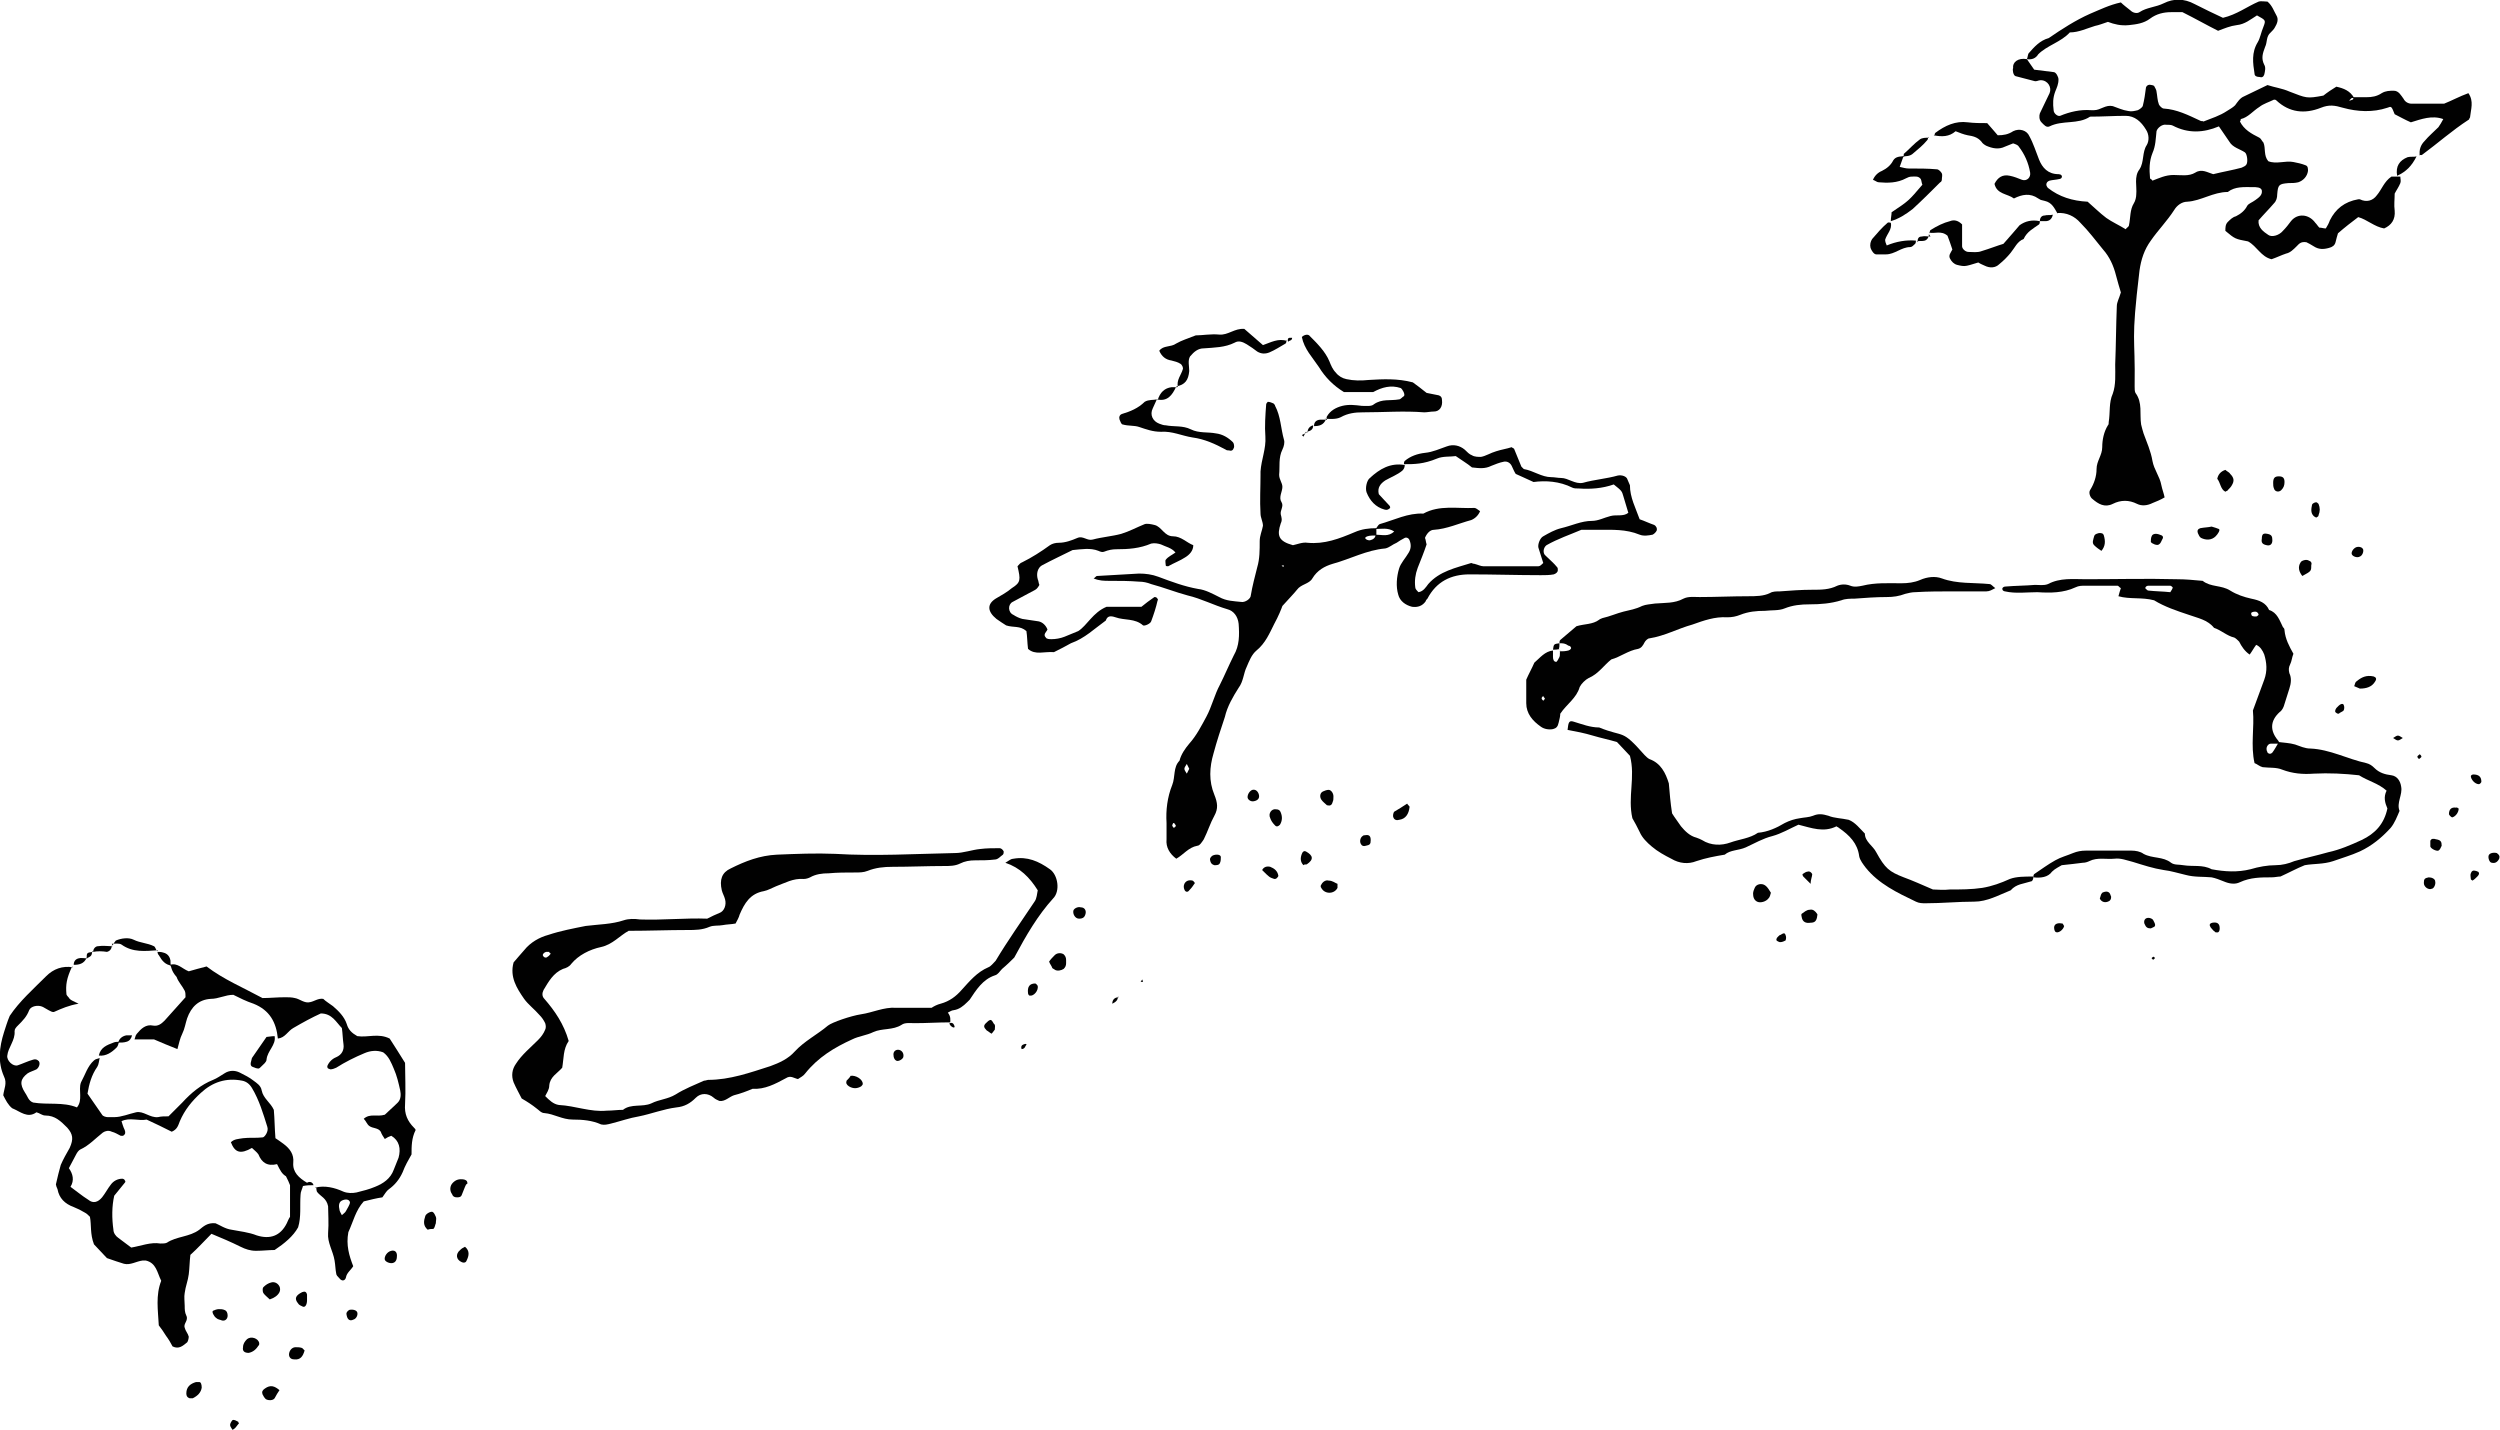 <?xml version="1.0" encoding="utf-8"?>
<!-- Generator: Adobe Illustrator 16.0.0, SVG Export Plug-In . SVG Version: 6.00 Build 0)  -->
<!DOCTYPE svg PUBLIC "-//W3C//DTD SVG 1.1//EN" "http://www.w3.org/Graphics/SVG/1.1/DTD/svg11.dtd">
<svg version="1.1" id="Layer_1" xmlns="http://www.w3.org/2000/svg" xmlns:xlink="http://www.w3.org/1999/xlink" x="0px" y="0px"
	 width="308.6px" height="176.5px" viewBox="0 0 308.6 176.5" style="enable-background:new 0 0 308.6 176.5;" xml:space="preserve"
	>
<style type="text/css">
<![CDATA[
	.st0{fill:#010101;}
]]>
</style>
<g>
	<path class="st0" d="M250.2,7.3c0.3,0.4,0.6,0.9,0.9,1.3c0.8,0.1,1.6,0.2,2.4,0.3c0.3,0,0.6,0.6,0.6,0.9c0,0.6-0.2,1-0.4,1.5
		c-0.3,0.8-0.3,1.5-0.2,2.3c0,0.4,0.5,0.8,0.8,0.7c1.2-0.5,2.5-0.8,3.8-0.7c0.1,0,0.3,0,0.4,0c0.8,0,1.4-0.7,2.3-0.5
		c0.6,0.2,1.2,0.5,1.9,0.6c0.4,0.1,0.8,0,1.2-0.1c0.2-0.1,0.5-0.3,0.6-0.5c0.2-0.8,0.3-1.5,0.4-2.3c0.1-0.3,0.4-0.4,0.7-0.3
		c0.1,0,0.3,0.1,0.3,0.1c0.1,0.2,0.3,0.5,0.3,0.7c0.1,0.5,0.1,1.1,0.3,1.6c0.1,0.2,0.4,0.5,0.6,0.5c1.6,0.1,3,0.8,4.5,1.5
		c0.1,0.1,0.3,0,0.4,0.1c1-0.4,2-0.7,2.9-1.3c0.3-0.2,0.7-0.4,1-0.7c0.3-0.4,0.6-0.9,1.1-1.1c1-0.5,1.9-0.9,2.9-1.4
		c0.9,0.3,1.8,0.4,2.7,0.8c2.1,0.8,2.1,0.9,4.2,0.5c0.5-0.4,1.1-0.8,1.6-1.1c0.9,0.2,1.7,0.5,2.2,1.4c-0.1,0-0.3,0-0.3,0
		c-0.2,0.2-0.6,0.5,0.1,0.2c0.1,0,0.1-0.2,0.1-0.3c0.5,0,1.1,0,1.6,0c0.7,0,1.3-0.1,1.9-0.5c0.5-0.3,1-0.3,1.5-0.3
		c0.6,0,0.9,0.6,1.2,1c0.2,0.4,0.6,0.6,1,0.6c1.3,0,2.7,0,4,0c1-0.4,1.9-0.9,3-1.3c0.7,1,0.3,2,0.2,3c-0.1,0.1-0.1,0.3-0.2,0.3
		c-2,1.3-3.8,2.9-5.7,4.3c-0.1,0.1-0.3,0-0.4,0l0.1,0.1c-0.1-0.7,0.1-1.3,0.6-1.8c0.5-0.6,1.1-1.1,1.7-1.7c0.2-0.3,0.4-0.6,0.6-1
		c-1.4-0.5-2.7,0-4,0.4c-0.7-0.3-1.4-0.7-2-1c-0.4-1-0.4-1-0.9-0.8c-1.8,0.6-3.7,0.5-5.5,0c-1-0.3-1.7-0.4-2.7,0
		c-2,0.8-3.9,0.6-5.5-0.9c-0.1-0.1-0.2-0.1-0.3-0.1c-0.6,0.3-1.3,0.5-1.8,0.9c-0.8,0.5-1.4,1.3-2.3,1.5c0,0,0,0.2-0.1,0.3
		c0.5,1,1.4,1.5,2.4,2c0.2,0.1,0.3,0.4,0.5,0.6c0.3,0.7,0,1.6,0.6,2.3c1,0.4,2.1-0.1,3.1,0.1c0.5,0.1,1,0.2,1.5,0.4
		c0.3,0.1,0.3,0.4,0.3,0.7c-0.1,0.7-0.6,1.2-1.2,1.4c-0.4,0.1-0.8,0.1-1.2,0.1c-1.2,0.1-1.3,0.2-1.4,1.4c0,0.4-0.1,0.8-0.4,1.1
		c-0.6,0.7-1.3,1.4-1.9,2.1c-0.1,0.9,0.6,1.4,1.2,1.8c0.4,0.3,1.3,0.1,1.8-0.5c0.4-0.4,0.7-0.8,1-1.2c0.8-1,2.2-0.9,3,0.2
		c0.2,0.2,0.3,0.4,0.5,0.6c0.3,0,0.5,0.1,0.8,0.1c0.2-0.3,0.4-0.7,0.5-1c0.7-1.4,1.8-2.3,3.5-2.6c-0.1,0,0.1,0,0.2,0
		c0.8,0.4,1.6,0.2,2.1-0.5c0.6-0.7,0.9-1.7,1.8-2.3c0.3,0,0.7,0,1.1,0l0,0c0,0.3,0.1,0.5,0,0.8c-0.2,0.5-0.5,0.9-0.7,1.3
		c0,0.7-0.1,1.4,0,2.1c0.1,1.1-0.4,1.8-1.3,2.2c-1.2-0.2-2.1-1.1-3.2-1.4c-0.8,0.6-1.7,1.3-2.5,2c-0.1,0.3-0.2,0.7-0.3,1.1
		c-0.1,0.4-0.4,0.6-0.8,0.7c-0.7,0.2-1.3,0.2-1.9-0.2c-0.3-0.2-0.7-0.4-0.9-0.5c-0.7-0.1-0.9,0.2-1.2,0.5c-0.4,0.4-0.8,0.8-1.3,0.9
		c-0.6,0.2-1.2,0.5-1.8,0.7c-1.3-0.3-1.8-1.6-2.9-2.2c-1.6-0.3-1.6-0.3-2.8-1.3c0-0.4,0-0.8,0.3-1.1c0.3-0.3,0.6-0.6,1-0.7
		c0.6-0.3,1.1-0.7,1.4-1.3c0.2-0.3,0.6-0.4,1-0.7c0.4-0.3,0.9-0.6,0.8-1.2c-0.1-0.4-0.7-0.4-1.1-0.4c-1.1,0-2.2-0.1-3.1,0.6
		c-1.8,0-3.3,1.1-5,1.2c-0.7,0-1.3,0.5-1.6,1c-0.9,1.4-2,2.5-2.9,3.8c-0.8,1.1-1.2,2.3-1.4,3.7c-1.1,9.2-0.5,7.7-0.6,14.3
		c0,0.3,0,0.6,0.1,0.8c0.9,1.2,0.5,2.6,0.7,3.9c0.1,0.4,0.2,0.8,0.3,1.1c0.4,1.1,0.9,2.2,1.1,3.4c0.2,1.1,0.9,1.9,1.1,3
		c0.1,0.5,0.3,1,0.4,1.5c-0.5,0.3-1,0.5-1.5,0.7c-0.6,0.3-1.3,0.4-1.9,0.1c-1-0.5-2-0.5-3,0s-1.8,0-2.5-0.6
		c-0.3-0.2-0.5-0.8-0.3-1.1c0.5-0.8,0.8-1.7,0.8-2.6c0-1,0.7-1.7,0.7-2.7c0-0.9,0.2-1.9,0.7-2.7c0.1-0.1,0.1-0.2,0.1-0.4
		c0.2-1.2,0-2.4,0.5-3.5c0.4-1.1,0.3-2.4,0.3-3.6c0.1-2.4,0.1-4.8,0.2-7.2c0-0.5,0.3-1,0.5-1.7c-0.2-0.6-0.4-1.4-0.6-2.1
		c-0.3-1.2-0.8-2.3-1.6-3.2c-0.9-1.1-1.8-2.3-2.8-3.3c-0.7-0.8-1.7-1.3-2.9-1.2l0.1,0.1c-0.4-0.7-0.7-1.4-1.6-1.6
		c-0.1,0-0.3-0.1-0.4-0.1c-0.1,0-0.2-0.1-0.4-0.2c-1-0.7-2-0.5-3,0c-0.8-0.6-2.1-0.5-2.4-1.8c0.4-0.8,1-1.2,1.9-1
		c0.5,0.1,1,0.3,1.5,0.5c0.6,0.2,1.1-0.3,1-0.9c-0.2-1.2-0.7-2.3-1.4-3.2c-0.1-0.2-0.4-0.3-0.7-0.4c-0.3,0.1-0.7,0.3-1,0.4
		c-0.8,0.4-1.6,0.2-2.3-0.1c-0.2-0.1-0.5-0.3-0.6-0.5c-0.5-0.6-1.1-0.7-1.7-0.8c-0.5-0.1-1-0.3-1.5-0.5c-0.8,0.7-1.7,0.7-2.7,0.5
		l0.1,0.1c0-0.1,0-0.3,0.1-0.4c1.2-0.9,2.5-1.5,4-1.3c0.8,0.1,1.6,0.1,2.4,0.1c0.5,0.6,0.9,1,1.3,1.5c0.7,0,1.3-0.1,1.9-0.5
		c0.8-0.4,1.7-0.1,2,0.6c0.5,0.9,0.8,1.9,1.2,2.9s1.1,1.8,2.4,1.8c0.3,0,0.5,0.2,0.4,0.4c0,0.1-0.2,0.2-0.3,0.2
		c-0.4,0.1-0.8,0.1-1.2,0.2c-0.3,0.1-0.4,0.3-0.4,0.5c0,0.1,0.1,0.3,0.2,0.4c1.4,1.1,3,1.6,4.9,1.7c0.7,0.6,1.5,1.4,2.3,2
		c0.7,0.5,1.6,0.9,2.4,1.4c0.1-0.2,0.4-0.3,0.4-0.5c0.2-0.9,0.1-1.9,0.6-2.7c0.2-0.3,0.3-0.8,0.3-1.1c0.1-1-0.3-2.2,0.4-3.1
		c0.6-0.9,0.3-2.1,0.9-3c0.3-0.5,0.3-1.3-0.1-1.9c-0.6-1-1.4-1.7-2.5-1.7c-1.5,0-2.9,0.1-4.4,0.1c-1.5,1-3.4,0.4-5,1.2
		c-0.4,0.2-0.7-0.2-1-0.5c-0.3-0.3-0.3-0.8-0.2-1.1c0.4-0.8,0.8-1.7,1.2-2.5c0.3-0.7-0.2-1.6-1.1-1.6c-0.3,0-0.5,0.2-0.8,0.1
		c-0.8-0.2-1.5-0.4-2.3-0.6c-0.3-0.1-0.4-0.8-0.3-1C248.4,7.7,249.1,7.1,250.2,7.3L250.2,7.3z M265.7,22.3c0.8-0.3,1.6-0.7,2.6-0.7
		c0.9,0,1.9,0.2,2.7-0.3c0.8-0.5,1.5,0,2.2,0.2c1.2-0.3,2.4-0.5,3.5-0.8c0.2-0.1,0.5-0.2,0.6-0.4c0.2-0.3,0.1-1.3-0.2-1.5
		c-0.6-0.4-1.5-0.6-1.9-1.3c-0.4-0.6-0.9-1.3-1.3-1.9c-1.9,0.8-3.8,0.9-5.7-0.1c-0.2-0.1-0.5-0.1-0.8-0.1c-0.5-0.1-1.1,0.4-1.2,0.8
		c-0.1,0.9-0.1,1.8-0.5,2.7c-0.4,1-0.4,2-0.3,3.1C265.4,22.1,265.6,22.1,265.7,22.3z"/>
	<path class="st0" d="M251,108.3c0-0.1,0-0.3,0.1-0.4c0.9-0.6,1.7-1.2,2.6-1.7c0.7-0.4,1.5-0.6,2.2-0.9c0.5-0.2,1-0.3,1.6-0.3
		c1.9,0,3.7,0,5.6,0c0.5,0,1.1,0.1,1.5,0.4c1.1,0.6,2.4,0.3,3.4,1.1c0.4,0.3,1,0.2,1.5,0.3c1.2,0.2,2.4-0.1,3.5,0.5
		c1.6,0.3,3.2,0.4,4.8,0c1-0.3,2.1-0.5,3.1-0.5c0.8,0,1.6-0.2,2.3-0.5c1.4-0.4,2.8-0.7,4.2-1.1c1.4-0.3,2.8-0.9,4.1-1.5
		c1.7-0.8,2.8-2,3.2-3.9c-0.3-0.7-0.5-1.4-0.1-2.2c-1-0.9-2.3-1.2-3.4-1.9c-1.8-0.2-3.7-0.3-5.6-0.2c-1.3,0.1-2.6,0-3.9-0.5
		c-0.7-0.3-1.6-0.2-2.4-0.3c-0.4-0.1-0.7-0.4-1-0.5c-0.5-2.2,0-4.4-0.2-6.5c0.5-1.3,0.9-2.5,1.4-3.8c0.4-1.1,0.3-2.1,0-3.1
		c-0.2-0.5-0.5-1-1-1.2c-0.3,0.4-0.5,0.8-0.8,1.2c-0.6-0.4-1-1-1.3-1.6c-0.2-0.2-0.4-0.4-0.6-0.5c-0.9-0.2-1.6-0.9-2.5-1.2
		c-0.8-1-2-1.2-3.1-1.6c-1.5-0.5-3-1-4.3-1.8c-1.5-0.4-3-0.1-4.4-0.5c0.1-0.4,0.2-0.7,0.3-1c-0.2-0.1-0.3-0.3-0.4-0.3
		c-1.3,0-2.7,0-4,0c-0.4,0-0.8,0-1.2,0.2c-1.5,0.7-3.1,0.7-4.7,0.6c-1.3,0-2.7,0.2-4-0.1c-0.1,0-0.3-0.1-0.3-0.2
		c-0.1-0.1,0-0.4,0.4-0.4c1.2-0.1,2.4-0.1,3.6-0.2c0.5,0,1.1,0.1,1.6-0.1c1.5-0.8,3.1-0.6,4.7-0.6c3.7,0,7.5-0.1,11.2,0
		c1.1,0,2.1,0.1,3.2,0.2c1,0.8,2.3,0.5,3.4,1.2c0.8,0.5,1.7,0.8,2.6,1c1,0.2,1.8,0.5,2.2,1.4c1,0.3,1.3,1.3,1.7,2.1
		c0.1,0.1,0.2,0.2,0.2,0.4c0.1,1.1,0.6,2,1.1,2.9c-0.2,0.5-0.2,0.9-0.4,1.3s-0.2,0.7-0.1,1.1c0.3,0.6,0.2,1.3,0,1.9
		s-0.4,1.3-0.6,1.9c-0.1,0.4-0.3,0.8-0.6,1c-1.2,1.1-1.2,2.3-0.2,3.5c0.1,0.1,0.1,0.2,0.2,0.4c-0.4,0-0.7,0-1.1,0
		c-0.3,0-0.6,0.4-0.5,0.8c0,0.1,0.1,0.2,0.1,0.3c0.2,0.2,0.4,0.2,0.6,0c0.3-0.4,0.5-0.8,0.8-1.3c0.7,0.1,1.3,0.1,2,0.3
		c0.6,0.2,1.2,0.5,1.9,0.5c2.4,0.1,4.6,1.3,6.9,1.8c0.4,0.1,0.7,0.3,1,0.6c0.6,0.6,1.3,0.8,2.1,0.9c0.7,0.1,1.1,0.7,1.2,1.4
		c0.2,1-0.6,2-0.2,3c-0.3,0.7-0.6,1.5-1.1,2.1c-1.1,1.2-2.3,2.2-3.8,2.9c-1.1,0.5-2.2,0.8-3.3,1.2c-1.2,0.4-2.4,0.3-3.5,0.5
		c-1,0.4-1.9,0.9-3,1.4c-0.3,0-0.7,0.1-1.1,0.1c-1.3,0-2.6,0-3.9,0.6c-0.6,0.3-1.3,0.2-2-0.1c-0.5-0.2-1-0.4-1.5-0.5
		c-1-0.1-2.1,0-3.2-0.3c-0.9-0.2-1.8-0.5-2.7-0.6c-1.3-0.2-2.5-0.6-3.8-1c-0.8-0.2-1.5-0.5-2.3-0.4c-1,0.1-2.1-0.2-3.1,0.3
		c-0.2,0.1-0.5,0.2-0.8,0.2c-0.8,0.1-1.6,0.2-2.6,0.3c-0.3,0.2-0.8,0.4-1.2,0.8C252.8,108.3,251.9,108.4,251,108.3L251,108.3z
		 M267.9,73.1c0.1-0.2,0.3-0.4,0.3-0.6c0,0-0.2-0.2-0.3-0.2c-0.9,0-1.8,0-2.7,0c-0.3,0-0.5,0.3-0.3,0.4c0.1,0.1,0.2,0.2,0.3,0.2
		C266.1,73,267,73,267.9,73.1z M278.4,75.5c-0.3,0-0.6,0.1-0.5,0.3c0,0.3,0.3,0.3,0.6,0.3c0.1,0,0.2-0.1,0.3-0.2
		C278.8,75.7,278.6,75.5,278.4,75.5z"/>
	<path class="st0" d="M192.5,79.4c0-0.1,0-0.3,0.1-0.4c0.7-0.6,1.4-1.2,2-1.7c1-0.3,2-0.2,2.8-0.8c0.1-0.1,0.2-0.1,0.4-0.2
		c0.9-0.2,1.8-0.6,2.6-0.8s1.5-0.3,2.3-0.7c0.5-0.2,1-0.2,1.6-0.3c1.2-0.1,2.4,0,3.5-0.6c0.6-0.3,1.3-0.2,2-0.2c2,0,4-0.1,6-0.1
		c0.9,0,1.9,0,2.7-0.4c0.3-0.2,0.8-0.2,1.2-0.2c1.3-0.1,2.7-0.2,4-0.2c1.1,0,2.1,0,3.1-0.5c0.5-0.2,1.1-0.2,1.6,0s1,0.1,1.5,0
		c1.6-0.4,3.2-0.3,4.8-0.3c0.8,0,1.6-0.1,2.3-0.4c0.9-0.4,1.9-0.5,2.7-0.2c1.9,0.7,3.9,0.5,5.9,0.7c0.2,0,0.4,0.3,0.7,0.5
		c-0.4,0.2-0.7,0.4-1.1,0.4c-1.3,0-2.7,0-4,0c-1.6,0-3.2,0-4.8,0.1c-0.4,0-0.8,0.1-1.2,0.2c-0.8,0.3-1.5,0.4-2.3,0.4
		c-1.3,0-2.7,0.1-4,0.2c-0.5,0-1.1,0-1.6,0.2c-1.3,0.4-2.6,0.5-3.9,0.5c-1.1,0-2.1,0.1-3.1,0.5c-0.7,0.3-1.6,0.2-2.4,0.3
		c-1.1,0-2.1,0.1-3.1,0.5c-0.5,0.2-1,0.3-1.6,0.3c-1.5-0.1-2.9,0.4-4.3,0.9c-1.8,0.5-3.4,1.4-5.3,1.7c-0.2,0-0.5,0.3-0.6,0.5
		c-0.2,0.4-0.4,0.7-0.8,0.8c-1.2,0.2-2.2,1-3.3,1.3c-0.9,0.7-1.6,1.8-2.8,2.3c-0.4,0.2-0.9,0.7-1.1,1.1c-0.4,1.4-1.6,2.1-2.4,3.3
		c0,0.3-0.1,0.7-0.2,1.1c-0.1,0.5-0.3,0.7-0.7,0.8c-0.5,0.1-1.1,0-1.5-0.3c-1-0.7-1.8-1.6-1.8-2.9c0-0.9,0-1.9,0-2.9
		c0.3-0.7,0.7-1.4,1-2.1c0.7-0.6,1.3-1.4,2.3-1.5l0,0c0,0.3,0,0.5,0,0.8c0,0.3,0.1,0.6,0.4,0.6c0.1,0,0.3-0.4,0.4-0.6
		c0.1-0.2,0-0.5,0.1-0.8l-0.1,0.1c0.4,0,0.7,0,1.1-0.1c0.3-0.1,0.4-0.3,0.3-0.4c0-0.1-0.2-0.2-0.3-0.2
		C193.2,79.4,192.9,79.4,192.5,79.4L192.5,79.4z M190.7,86.2c-0.1-0.1-0.2-0.2-0.2-0.3c-0.1,0.1-0.2,0.2-0.2,0.3
		c0,0.1,0.1,0.2,0.2,0.3C190.6,86.4,190.7,86.3,190.7,86.2z"/>
	<path class="st0" d="M251,108.2c0,0.3-0.1,0.6-0.3,0.6c-0.9,0.3-1.8,0.3-2.5,1.1c-1.5,0.6-2.9,1.4-4.5,1.4c-2,0-4,0.2-6,0.2
		c-0.4,0-0.8,0-1.2-0.2c-2.3-1.1-4.6-2.2-6.2-4.2c-0.3-0.4-0.7-0.9-0.8-1.4c-0.2-1.6-1.2-2.6-2.5-3.5c-0.1-0.1-0.2-0.1-0.3-0.2
		c-1.6,0.8-3.1,0.2-4.7-0.2c-1.1,0.5-2.1,1.1-3.2,1.4c-1.2,0.3-2.2,0.9-3.3,1.4c-0.9,0.4-1.9,0.3-2.6,0.9c-1.2,0.2-2.3,0.4-3.5,0.8
		c-1,0.4-2.1,0.3-3.1-0.3c-0.8-0.4-1.7-0.9-2.4-1.5c-0.6-0.5-1.2-1.1-1.5-1.8c-0.3-0.6-0.6-1.2-0.9-1.7c-0.6-2.6,0.4-5.1-0.3-7.7
		c-0.5-0.5-1-1.1-1.6-1.7c-1-0.3-2-0.5-3-0.8s-2-0.5-3.1-0.7c0.1-1,0.2-1.2,0.8-1c1,0.3,2,0.7,3.1,0.7c3.2,1.3,2.7,0.1,5.6,3.4
		c0.2,0.2,0.4,0.4,0.6,0.5c1.4,0.5,2,1.7,2.4,3c0.1,1.2,0.2,2.4,0.4,3.7c0.3,0.5,0.7,1,1.1,1.6c0.5,0.6,1.1,1.2,1.9,1.4
		c0.3,0.1,0.5,0.2,0.7,0.3c1.1,0.7,2.4,0.7,3.5,0.3s2.4-0.5,3.4-1.2c1.2-0.1,2.3-0.6,3.3-1.2c0.6-0.3,1.2-0.5,1.9-0.6
		c0.5-0.1,1.1-0.1,1.6-0.3c0.7-0.3,1.2-0.2,1.9,0c0.7,0.3,1.6,0.3,2.5,0.5c0.8,0.3,1.4,1.1,2,1.7c0,1,1,1.5,1.4,2.3
		c1.1,2,1.6,2.4,3.4,3.1c1.1,0.4,2.2,0.9,3.6,1.5c0.5,0,1.3,0.1,2.1,0c1.3,0,2.7,0,4-0.2c1.2-0.2,2.3-0.6,3.4-1.1
		C248.9,108.2,249.9,108.2,251,108.2L251,108.2z"/>
	<path class="st0" d="M250.2,7.3c0.1-0.2,0.1-0.5,0.2-0.7c0.7-0.8,1.4-1.6,2.5-1.9c1.6-1.1,3.3-2.2,5.1-3c1.2-0.5,2.4-1.1,3.8-1.4
		c0.3,0.3,0.7,0.6,1.2,1c0.3,0.3,0.8,0.4,1.1,0.2c0.9-0.6,2-0.6,3-1.1c1.2-0.6,2.5-0.6,3.8,0.1c1.2,0.6,2.4,1.2,3.5,1.7
		c1.7-0.4,3-1.4,4.4-2c0.3-0.1,0.8,0,1.1,0c0.6,0.5,0.8,1.2,1.1,1.7c0.3,0.5,0.1,1-0.2,1.5c-0.1,0.2-0.3,0.4-0.5,0.6
		c-0.6,0.5-0.4,1.2-0.7,1.8c-0.3,0.8-0.5,1.4-0.1,2.2c0.2,0.3,0.1,0.8,0,1.2c-0.1,0.3-0.3,0.4-0.6,0.3c-0.3,0-0.6-0.1-0.6-0.4
		c-0.2-1.3-0.4-2.6,0.4-3.9c0.3-0.5,0.4-1.2,0.7-1.9c0.3-0.8,0.3-0.8-0.8-1.4c-0.8,0.5-1.5,1.1-2.5,1.2c-0.8,0.1-1.5,0.4-2.3,0.7
		c-1.4-0.7-2.8-1.5-4.4-2.3c-0.4,0-0.9,0-1.4,0c-0.9,0-1.8,0.2-2.6,0.8c-0.8,0.6-1.7,0.7-2.6,0.8c-1,0.1-1.8-0.1-2.6-0.4
		c-0.6,0.2-1.1,0.4-1.6,0.5c-1,0.3-2,0.8-3.1,0.8c-1.1,1.2-2.8,1.6-3.9,2.7C251.3,7.2,250.8,7.4,250.2,7.3L250.2,7.3z"/>
	<path class="st0" d="M251.8,27.3c0,0.1,0,0.3-0.1,0.4c-0.7,0.5-1.5,0.9-1.9,1.8c-0.8,0.3-1.1,1.1-1.6,1.7c-0.4,0.5-0.9,1-1.4,1.4
		c-0.5,0.5-1.2,0.5-1.8,0.2c-0.2-0.1-0.5-0.2-0.8-0.4c-0.4,0.1-0.9,0.3-1.4,0.4c-0.4,0.1-0.8,0-1.2-0.1c-0.4-0.1-0.7-0.4-0.9-0.8
		c-0.2-0.4,0.1-0.7,0.3-1.1c-0.2-0.6-0.4-1.2-0.6-1.7c-0.8-0.7-1.6-0.2-2.3-0.4l0.1,0.1c0-0.1,0-0.3,0.1-0.4
		c0.8-0.5,1.6-0.9,2.4-1.1c0.5-0.2,1-0.1,1.5,0.4c0,0.9,0,1.8,0,2.7c0,0.3,0.4,0.7,0.8,0.7c0.5,0,1.1,0.1,1.6-0.1
		c1-0.3,2-0.7,2.7-0.9c0.8-0.9,1.4-1.6,2-2.3C250,27.3,250.8,27.1,251.8,27.3L251.8,27.3z"/>
	<path class="st0" d="M233.4,27.3c0-0.4,0.1-0.8,0.1-1.1c2.1-1.4,2.1-1.4,3.8-3.4c-0.1-0.2-0.1-0.5-0.2-0.7
		c-0.3-0.4-0.7-0.3-1.1-0.3c-0.3,0-0.5,0.1-0.7,0.2c-1.1,0.6-2.3,0.6-3.4,0.5c-0.2,0-0.4-0.2-0.7-0.3c0.2-0.5,0.6-0.9,1.1-1.1
		c0.6-0.3,1.1-0.7,1.4-1.3c0.3-0.5,0.9-0.5,1.4-0.5l-0.1-0.1c-0.2,0.5-0.3,0.9-0.5,1.4c0.4,0.1,0.8,0.2,1.1,0.2c1.2,0,2.4,0,3.5,0.1
		c0.2,0,0.5,0.3,0.6,0.5c0.1,0.2,0,0.5,0,0.8c0,0.1-0.1,0.3-0.2,0.3c-1.1,1.1-2.2,2.2-3.4,3.3C235.2,26.5,234.4,27,233.4,27.3
		L233.4,27.3z"/>
	<path class="st0" d="M236.5,29.7c0,0.1,0,0.3-0.1,0.4c-0.2,0.2-0.4,0.4-0.6,0.4c-1.1,0-1.9,0.9-3,0.9c-0.4,0-0.8,0-1.2,0
		c-0.3,0-0.6-0.5-0.7-0.8c-0.1-0.4,0-0.8,0.2-1.1c0.6-0.7,1.2-1.4,1.9-2c0.1-0.1,0.3,0,0.4,0l0,0c0.2,0.8-0.5,1.4-0.7,2.1
		c0,0.2,0.1,0.5,0.2,0.7C234.1,29.8,235.3,29.6,236.5,29.7L236.5,29.7z"/>
	<path class="st0" d="M274.7,60.7c-0.6-0.3-0.6-1.1-1-1.6c0.1-0.5,0.4-0.9,1-1.1c0.2,0.2,0.5,0.3,0.6,0.5c0.5,0.5,0.5,0.9,0.2,1.4
		c-0.1,0.2-0.3,0.4-0.5,0.6C275,60.6,274.8,60.6,274.7,60.7z"/>
	<path class="st0" d="M218.6,110.2c-0.1,0.3-0.1,0.5-0.3,0.7c-0.3,0.4-1,0.6-1.4,0.4s-0.5-0.6-0.5-1c0-0.2,0.1-0.5,0.2-0.7
		c0.2-0.5,0.9-0.6,1.3-0.3C218.2,109.5,218.4,109.9,218.6,110.2z"/>
	<path class="st0" d="M273,65c0.4,0.1,0.6,0.2,0.9,0.3c0.2,0.1-0.1,0.6-0.4,0.9c-0.5,0.5-1.2,0.5-1.8,0.2c-0.2-0.1-0.3-0.4-0.4-0.6
		c-0.1-0.3,0-0.5,0.3-0.6C272.1,65.1,272.6,65.1,273,65z"/>
	<path class="st0" d="M235,19.4c0-0.1,0-0.3,0-0.4c0.7-0.6,1.3-1.3,2-1.8c0.3-0.2,0.7-0.2,1.1-0.2l-0.1-0.1c0,0.1,0,0.3-0.1,0.4
		c-0.5,0.6-1.1,1.1-1.7,1.6c-0.4,0.4-0.9,0.4-1.5,0.4L235,19.4z"/>
	<path class="st0" d="M291.3,85c-0.2-0.1-0.5-0.2-0.7-0.3c0.1-0.2,0.1-0.5,0.3-0.6c0.6-0.5,1.2-0.8,2.1-0.6c0.3,0.1,0.4,0.3,0.2,0.6
		C292.8,84.8,292.1,85,291.3,85z"/>
	<path class="st0" d="M224.3,113.2c-0.1,0.5-0.3,0.7-0.8,0.7c-0.6,0.1-1-0.1-1.1-0.7c0-0.1-0.1-0.3,0-0.4c0.3-0.2,0.6-0.5,1-0.5
		c0.4-0.1,0.7,0.2,0.9,0.5C224.4,112.9,224.3,113,224.3,113.2z"/>
	<path class="st0" d="M281.3,58.8c0.5,0,0.7,0.2,0.7,0.7c0,0.4-0.1,0.7-0.4,1s-0.8,0.2-0.9-0.2c-0.1-0.2-0.1-0.5-0.1-0.7
		C280.6,59,280.8,58.8,281.3,58.8z"/>
	<path class="st0" d="M284.2,71.1c-0.4-0.5-0.6-1.1-0.2-1.7c0.1-0.2,0.7-0.4,1-0.2c0.3,0.1,0.4,0.3,0.3,0.6
		C285.3,70.5,285.3,70.5,284.2,71.1z"/>
	<path class="st0" d="M259.4,68c-0.3-0.2-0.6-0.4-0.9-0.7c-0.3-0.3-0.1-0.7,0-1.1c0.1-0.3,0.3-0.3,0.6-0.4c0.3,0,0.5,0,0.6,0.3
		C259.9,66.8,259.9,67.4,259.4,68z"/>
	<path class="st0" d="M298.3,19.3c-0.6,1.2-1.3,1.9-2.4,2.4l0,0c-0.2-1.2,0.3-1.9,1.3-2.3C297.6,19.3,298,19.4,298.3,19.3
		L298.3,19.3z"/>
	<path class="st0" d="M301.4,104.4c-0.1,0.2-0.2,0.5-0.4,0.6c-0.2,0.1-0.9-0.2-1-0.5c0-0.2,0-0.5,0-0.7c0.1-0.3,0.4-0.3,0.7-0.2
		C301.3,103.7,301.4,103.9,301.4,104.4z"/>
	<path class="st0" d="M308.5,106c-0.2,0.4-0.5,0.6-0.9,0.5c-0.3,0-0.5-0.6-0.4-0.9c0.1-0.3,0.6-0.4,1-0.3
		C308.5,105.5,308.6,105.7,308.5,106z"/>
	<path class="st0" d="M291.1,67.5c0.3,0,0.5,0.1,0.6,0.3c0.1,0.3-0.1,0.8-0.4,0.9c-0.3,0.2-0.9,0-1-0.3
		C290.2,68.1,290.6,67.5,291.1,67.5z"/>
	<path class="st0" d="M299.2,109c0-0.5,0.1-0.6,0.6-0.7c0.4,0,0.8,0.2,0.8,0.5c0.1,0.4-0.2,0.9-0.4,0.9
		C299.8,109.9,299.2,109.5,299.2,109z"/>
	<path class="st0" d="M259.2,110.9c0.1-0.2,0.1-0.5,0.3-0.7c0.2-0.1,0.5-0.2,0.7-0.1c0.3,0.1,0.3,0.4,0.4,0.6c0,0.3-0.1,0.5-0.4,0.6
		C259.7,111.5,259.3,111.2,259.2,110.9z"/>
	<path class="st0" d="M279.9,65.9c0.5,0.1,0.6,0.3,0.6,0.8s-0.3,0.7-0.7,0.6c-0.5-0.1-0.7-0.3-0.6-0.8
		C279.2,65.9,279.4,65.8,279.9,65.9z"/>
	<path class="st0" d="M266.9,66.6c-0.1,0.2-0.2,0.5-0.4,0.6c-0.2,0.2-0.9-0.1-1-0.3c0-0.2,0-0.5,0.1-0.7c0.1-0.3,0.5-0.4,1-0.2
		C267,66.1,267.1,66.3,266.9,66.6z"/>
	<path class="st0" d="M265.5,114.6c-0.4,0-0.6-0.1-0.8-0.6c-0.1-0.4,0.1-0.7,0.5-0.7c0.2,0,0.5,0.1,0.6,0.3c0.1,0.2,0.3,0.5,0.2,0.7
		C266,114.4,265.7,114.5,265.5,114.6z"/>
	<path class="st0" d="M285.9,63.9c-0.1-0.1-0.2-0.1-0.3-0.2c-0.4-0.4-0.3-0.9-0.2-1.4c0-0.1,0.3-0.3,0.5-0.3c0.1,0,0.2,0.1,0.3,0.2
		c0.2,0.5,0.2,0.9,0,1.4C286.2,63.8,286,63.8,285.9,63.9z"/>
	<path class="st0" d="M288.7,88.1c-0.1,0-0.2,0-0.3-0.1c-0.2-0.1-0.2-0.3,0-0.6c0.1-0.1,0.2-0.2,0.3-0.3c0.2-0.2,0.5-0.3,0.6-0.1
		c0.1,0.2,0.1,0.5,0,0.7C289.1,87.9,288.9,87.9,288.7,88.1z"/>
	<path class="st0" d="M306.3,96.5c0,0.1-0.2,0.3-0.3,0.3c-0.5,0-1-0.6-1-1c0-0.1,0.2-0.2,0.3-0.2C306,95.6,306.3,95.9,306.3,96.5z"
		/>
	<path class="st0" d="M303.5,99.8c0,0.5-0.4,1-0.8,1.1c-0.1,0-0.4-0.3-0.4-0.4c0-0.6,0.3-0.9,0.9-0.8
		C303.3,99.6,303.4,99.8,303.5,99.8z"/>
	<path class="st0" d="M223.5,109.1c-0.4-0.4-0.6-0.6-0.9-0.9c-0.1-0.1-0.1-0.3-0.1-0.3c0.2-0.1,0.4-0.3,0.6-0.3
		c0.3-0.1,0.5,0.1,0.6,0.3C223.7,108.2,223.5,108.6,223.5,109.1z"/>
	<path class="st0" d="M305.2,108.7c-0.1-0.1-0.2-0.1-0.2-0.2c0-0.2-0.1-0.5,0-0.7c0.1-0.3,0.3-0.4,0.6-0.3c0.1,0,0.2,0.1,0.3,0.1
		c0.2,0.2,0.1,0.4-0.1,0.6C305.6,108.4,305.4,108.6,305.2,108.7z"/>
	<path class="st0" d="M254.8,114.3c-0.1,0.5-0.8,1-1.1,0.7c-0.1-0.1-0.2-0.5-0.1-0.7c0.1-0.3,0.5-0.4,1-0.3
		C254.7,114.1,254.7,114.2,254.8,114.3z"/>
	<path class="st0" d="M274,114.6c0,0.3-0.1,0.5-0.3,0.5c-0.1,0-0.3,0-0.3-0.1c-0.2-0.1-0.3-0.3-0.5-0.5c-0.2-0.3-0.2-0.5,0.2-0.6
		C273.7,113.8,274,114,274,114.6z"/>
	<path class="st0" d="M219.7,116.3c-0.3-0.1-0.5-0.2-0.4-0.4c0-0.1,0.1-0.2,0.2-0.3c0.1-0.1,0.2-0.2,0.3-0.2c0.3-0.2,0.5-0.3,0.6,0
		c0.1,0.2,0.1,0.5,0,0.7C220.2,116.2,220,116.3,219.7,116.3z"/>
	<path class="st0" d="M253.4,26.5c-0.1,0.5-0.4,0.8-0.9,0.8c-0.2,0-0.5,0-0.7,0l0,0c0-0.4,0.2-0.7,0.6-0.7
		C252.7,26.5,253.1,26.6,253.4,26.5L253.4,26.5z"/>
	<path class="st0" d="M296,91.4c-0.2,0-0.4-0.2-0.6-0.3c0.2-0.1,0.4-0.3,0.6-0.3c0.2,0,0.4,0.2,0.6,0.3
		C296.4,91.2,296.2,91.4,296,91.4z"/>
	<path class="st0" d="M238.1,28.9c0,0.4-0.2,0.7-0.5,0.8c-0.3,0.1-0.7,0-1,0.1l0.1,0.1c0-0.4,0.1-0.7,0.5-0.7c0.4-0.1,0.7,0,1.1,0
		L238.1,28.9z"/>
	<path class="st0" d="M298.7,93.1c0.1,0.1,0.2,0.2,0.2,0.3c0,0.1-0.2,0.2-0.3,0.3c-0.1-0.1-0.2-0.2-0.2-0.3
		C298.4,93.3,298.6,93.2,298.7,93.1z"/>
	<path class="st0" d="M191.7,80.2c0.1-0.7,0.1-0.7,0.8-0.8l0,0c0,0.3,0,0.5-0.1,0.8l0.1-0.1C192.2,80.2,192,80.2,191.7,80.2
		L191.7,80.2z"/>
	<path class="st0" d="M266,118.3c-0.1,0.1-0.2,0.1-0.2,0.2c-0.1-0.1-0.2-0.2-0.2-0.2c0-0.1,0.1-0.1,0.2-0.2
		C265.9,118.1,266,118.2,266,118.3z"/>
</g>
<g>
	<path class="st0" d="M173.3,57.3c0-0.1,0-0.3,0.1-0.4c0.7-0.6,1.6-0.9,2.5-1c1-0.1,1.8-0.5,2.7-0.8c0.8-0.3,1.6-0.1,2.2,0.4
		c0.3,0.3,0.6,0.6,0.9,0.7c0.3,0.2,0.8,0.2,1.1,0.2c0.6-0.1,1.2-0.5,1.9-0.7c0.6-0.2,1.3-0.3,1.9-0.5c0.1,0.1,0.2,0.1,0.3,0.2
		c0.3,0.7,0.6,1.5,0.9,2.2c0.1,0.1,0.2,0.2,0.3,0.3c1.2,0.2,2.2,1,3.4,1c0.4,0,0.8,0.1,1.2,0.1c0.9,0,1.7,0.8,2.7,0.6
		c1.4-0.4,2.9-0.5,4.3-0.9c0.5-0.1,1.1,0.1,1.2,0.5c0.1,0.2,0.2,0.5,0.3,0.7c0,1.5,0.7,2.8,1.2,4.2c0.6,0.2,1.2,0.5,1.8,0.7
		c0.2,0.1,0.4,0.4,0.3,0.7c-0.1,0.2-0.3,0.4-0.5,0.5c-0.5,0.1-1.1,0.2-1.6,0c-1.7-0.7-3.4-0.6-5.1-0.6c-0.7,0-1.3,0-2.1,0
		c-1.4,0.6-2.9,1.1-4.3,1.9c-0.4,0.3-0.5,1-0.1,1.3c0.5,0.5,1,0.9,1.4,1.4c0.1,0.1,0.1,0.2,0.1,0.4c0,0.2-0.2,0.4-0.5,0.5
		c-0.5,0.1-1.1,0.1-1.6,0.1c-2.9,0-5.9-0.1-8.8-0.1c-2.3,0-4.1,0.9-5.2,3c-0.1,0.1-0.2,0.2-0.2,0.3c-0.4,0.6-1,0.8-1.7,0.7
		c-0.8-0.2-1.5-0.7-1.7-1.5c-0.3-1-0.2-2.2,0.1-3.2c0.2-0.7,0.8-1.3,1.2-2c0.3-0.5,0.3-1,0.1-1.5c-0.1-0.3-0.4-0.4-0.6-0.3
		c-0.4,0.2-0.7,0.4-1,0.6c-0.5,0.2-0.9,0.6-1.4,0.7c-2.3,0.2-4.3,1.3-6.5,1.9c-1,0.3-1.9,0.8-2.5,1.8c-0.4,0.7-1.4,0.7-1.9,1.4
		c-0.4,0.5-0.9,1-1.8,2c-0.1,0.3-0.5,1.3-1,2.2c-0.6,1.2-1.1,2.4-2.2,3.3c-0.6,0.5-0.9,1.3-1.2,2c-0.4,0.8-0.4,1.8-1,2.6
		c-0.7,1.1-1.4,2.3-1.7,3.6c-0.5,1.5-1,3-1.4,4.5c-0.5,1.7-0.6,3.4,0.1,5.1c0.4,1,0.5,1.7,0,2.6c-0.5,0.9-0.8,1.9-1.3,2.9
		c-0.2,0.3-0.5,0.8-0.8,0.8c-1.1,0.2-1.7,1.1-2.6,1.6c-0.8-0.6-1.3-1.4-1.2-2.4c0-0.7,0-1.3,0-2c-0.1-1.6,0.1-3.2,0.7-4.7
		c0.4-1,0.1-2.2,0.9-3c0.2-0.8,0.7-1.5,1.2-2.1c0.9-1,1.5-2.2,2.1-3.3c0.7-1.3,1-2.7,1.7-4c0.6-1.2,1.1-2.4,1.7-3.6
		c0.7-1.2,0.7-2.5,0.6-3.9c-0.1-0.9-0.6-1.6-1.4-1.8c-1.7-0.5-3.2-1.3-4.9-1.7c-1.5-0.4-3-1-4.5-1.4c-0.5-0.2-1-0.3-1.5-0.3
		c-1.2-0.1-2.4-0.1-3.6-0.1c-0.7,0-1.3,0-2-0.3c0.2-0.1,0.3-0.3,0.4-0.3c1.7-0.1,3.5-0.2,5.2-0.3c0.8,0,1.6,0.1,2.4,0.4
		c1.6,0.6,3.2,1.2,4.9,1.5c0.9,0.1,1.8,0.6,2.6,1c0.9,0.5,1.8,0.5,2.7,0.6c0.5,0.1,1.2-0.4,1.2-0.8c0.2-1.2,0.5-2.3,0.8-3.5
		c0.3-1,0.3-2.1,0.3-3.2c0-0.7,0.3-1.3,0.4-1.9c0-0.5-0.3-1-0.3-1.5c-0.1-1.6,0-3.2,0-4.8c0-0.1,0-0.3,0-0.4
		c0.1-1.5,0.7-2.8,0.6-4.3c-0.1-1.3,0-2.7,0.1-4c0-0.1,0.2-0.3,0.2-0.3c0.2,0,0.5,0.1,0.7,0.2c0.1,0.1,0.2,0.2,0.2,0.3
		c0.7,1.3,0.7,2.8,1.1,4.2c0.1,0.3,0,0.8-0.2,1.2c-0.5,1-0.3,2.1-0.4,3.1c0,0.6,0.4,1,0.4,1.5c0,0.6-0.5,1.3-0.1,1.9
		c0.3,0.5-0.2,1-0.1,1.5c0.1,0.4,0.2,0.7,0,1.1c-0.5,1.5-0.3,2.2,1.5,2.7c0.5-0.1,1.2-0.4,1.8-0.3c2.1,0.2,3.9-0.5,5.8-1.3
		c0.9-0.4,1.8-0.5,2.7-0.5c0,0.3,0,0.6,0,0.9c-0.4,0-0.8,0-1.1,0.1c-0.1,0-0.3,0.2-0.3,0.2c0.1,0.2,0.3,0.3,0.6,0.3
		c0.4-0.1,0.7-0.3,0.7-0.7c0.8,0,1.6,0.3,2.3-0.4c-0.8-0.5-1.6-0.3-2.3-0.3c0.2-0.2,0.3-0.5,0.5-0.6c1.8-0.5,3.5-1.4,5.4-1.3
		c2-1.1,4.2-0.6,6.3-0.7c0.2,0,0.4,0.2,0.7,0.4c-0.2,0.5-0.6,0.9-1.1,1.1c-1.5,0.4-3,1.1-4.6,1.2c-0.5,0-0.9,0.5-1.1,1
		c0.1,0.2,0.1,0.5,0.2,0.8c-0.3,0.9-0.7,1.9-1.1,2.9c-0.3,0.8-0.4,1.6-0.3,2.4c0,0.2,0.2,0.4,0.4,0.6c0.6-0.1,0.9-0.6,1.2-1
		c1.4-1.6,3.4-2,5.3-2.6c0.1,0,0.2,0.1,0.4,0.1c0.4,0.1,0.8,0.3,1.1,0.3c2.3,0,4.5,0,6.8,0c0.2,0,0.4-0.2,0.6-0.4
		c-0.2-0.6-0.4-1.3-0.6-1.9c-0.1-0.4,0.2-1.2,0.6-1.4c0.7-0.4,1.4-0.8,2.2-1c1.3-0.3,2.5-0.9,3.8-0.9c0.8,0,1.5-0.4,2.3-0.6
		c0.7-0.2,1.6,0.1,2.2-0.4c-0.2-0.7-0.4-1.3-0.6-2c-0.2-0.7-0.2-0.7-1.2-1.5c-1.4,0.5-2.9,0.6-4.3,0.5c-0.3,0-0.6,0-0.8-0.1
		c-1.6-0.8-3.3-0.9-4.8-0.7c-0.9-0.4-1.5-0.7-2.2-1c-0.2-0.3-0.3-0.6-0.5-1s-0.6-0.6-1-0.5c-0.5,0.1-1,0.3-1.5,0.5
		c-0.8,0.4-1.5,0.3-2.4,0.2c-0.6-0.5-1.3-0.9-2-1.4c-0.7,0.1-1.6,0-2.3,0.3C175.7,57.3,174.6,57.3,173.3,57.3L173.3,57.3z
		 M146.8,94.9c-0.1-0.2-0.2-0.4-0.3-0.6c-0.1,0.2-0.3,0.4-0.3,0.6c0,0.2,0.2,0.4,0.3,0.6C146.6,95.3,146.7,95.1,146.8,94.9z
		 M144.8,101.6c0,0.1-0.1,0.2-0.1,0.3c0,0.1,0.2,0.3,0.2,0.3c0.3-0.2,0.3-0.3,0.1-0.5C145,101.6,144.9,101.6,144.8,101.6z M158.4,70
		l0.1-0.2h-0.3L158.4,70z"/>
	<path class="st0" d="M117.3,126.2c-1.5,0-2.9,0.1-4.4,0.1c-0.5,0-1.2-0.1-1.6,0.2c-1.1,0.7-2.4,0.4-3.5,0.9
		c-0.8,0.4-1.8,0.5-2.6,0.9c-2.2,1-4.2,2.2-5.8,4.2c-0.2,0.3-0.6,0.5-0.9,0.7c-0.5-0.1-0.9-0.5-1.5-0.1c-1.3,0.7-2.6,1.4-4.1,1.3
		c-0.7,0.3-1.5,0.6-2.3,0.8c-0.6,0.2-1.1,0.8-1.8,0.7c-0.2-0.1-0.5-0.2-0.7-0.4c-0.7-0.6-1.6-0.6-2.2,0c-0.7,0.7-1.4,1.1-2.4,1.2
		c-1.6,0.2-3.1,0.8-4.6,1.1c-1.2,0.2-2.3,0.6-3.5,0.9c-0.4,0.1-0.8,0.2-1.2,0.1c-1.1-0.5-2.3-0.6-3.5-0.6c-1.3,0-2.3-0.7-3.5-0.8
		c-0.4,0-0.7-0.4-1-0.6c-0.5-0.4-1.1-0.8-1.8-1.2c-0.3-0.6-0.7-1.3-1-2c-0.3-0.8-0.2-1.6,0.3-2.3c0.7-1.1,1.8-2,2.7-2.9
		c0.4-0.4,0.7-0.8,0.9-1.3c0.1-0.2,0.1-0.5,0-0.8c-0.2-0.4-0.4-0.7-0.7-1c-0.6-0.7-1.4-1.3-1.9-2c-0.9-1.3-1.8-2.7-1.3-4.5
		c0.4-0.5,0.8-0.9,1.3-1.5c0.8-1,1.9-1.6,3-1.9c1.5-0.5,3.1-0.8,4.6-1.1c1.6-0.2,3.2-0.2,4.7-0.7c0.6-0.2,1.3-0.2,2-0.1
		c2.8,0.1,5.6-0.2,8.3-0.1c0.6-0.3,1-0.5,1.5-0.7c0.6-0.2,0.9-1,0.7-1.7c-0.1-0.4-0.3-0.7-0.4-1.1c-0.3-1.3,0-2.2,1.1-2.7
		c1.8-0.9,3.6-1.6,5.7-1.7c2.4-0.1,4.8-0.2,7.2-0.1c4.9,0.3,9.9,0,14.8-0.1c1,0,2.1-0.4,3.1-0.5c0.8-0.1,1.6-0.1,2.4-0.1
		c0.2,0,0.4,0.2,0.5,0.4c0,0.1,0,0.3-0.1,0.4c-0.3,0.2-0.6,0.6-1,0.6c-0.8,0.1-1.6,0.1-2.4,0.1c-0.7,0-1.3,0.1-1.9,0.4
		c-0.6,0.3-1.3,0.3-1.9,0.3c-2.1,0-4.3,0.1-6.4,0.1c-1.1,0-2.1,0.1-3.1,0.5c-0.5,0.2-1,0.2-1.6,0.2c-1.1,0-2.1,0-3.2,0.1
		c-0.8,0-1.6,0.1-2.3,0.5c-0.2,0.1-0.5,0.2-0.8,0.2c-1.3-0.1-2.3,0.5-3.4,0.9c-0.5,0.2-1,0.5-1.5,0.6c-1.7,0.3-2.4,1.5-3,2.9
		c-0.1,0.4-0.3,0.7-0.5,1.1c-0.5,0.1-1.1,0.1-1.6,0.2c-0.5,0.1-1.1,0-1.6,0.2c-0.9,0.4-1.8,0.4-2.7,0.4c-2.4,0-4.8,0.1-7.3,0.1
		c-1.1,0.6-2,1.7-3.4,2c-1.4,0.3-2.8,1-3.7,2.1c-0.2,0.3-0.6,0.5-1,0.6c-1.2,0.5-1.8,1.6-2.4,2.6c-0.2,0.4-0.2,0.8,0.1,1.1
		c1.3,1.5,2.4,3.1,3,5.2c-0.7,1-0.6,2.2-0.8,3.3c-0.6,0.7-1.5,1.1-1.6,2.2c0,0.5-0.3,0.9-0.5,1.3c0.5,0.5,1,1,1.7,1.1
		c2,0.1,3.9,0.9,5.9,0.7c0.7,0,1.3-0.1,2-0.1c1-0.8,2.4-0.3,3.5-0.8c1-0.5,2-0.5,3-1.1c1.1-0.7,2.4-1.2,3.5-1.7
		c0.2,0,0.4-0.1,0.5-0.1c2.7,0,5.2-0.9,7.7-1.7c1.1-0.4,2.2-0.9,3-1.8c1.2-1.3,2.8-2.1,4.1-3.2c0.5-0.4,2.8-1.2,4.1-1.4
		c1.4-0.2,2.8-0.9,4.3-0.8c1.5,0,2.9,0,4.4,0c0.3-0.2,0.7-0.4,1.1-0.5c1.1-0.3,1.9-0.9,2.6-1.7c1-1.1,1.9-2.2,3.3-2.8
		c0.3-0.1,0.6-0.5,0.9-0.8c1.5-2.5,3.2-4.9,4.8-7.3c0.3-0.4,0.3-1,0.4-1.4c-1-1.6-2.2-2.8-4-3.4c0.5-0.3,0.7-0.5,1-0.5
		c1.7-0.3,3.1,0.3,4.5,1.3c1,0.7,1.3,2.7,0.4,3.6c-1.9,2.1-3.3,4.5-4.8,7.3c-0.3,0.3-0.9,0.9-1.5,1.4c-0.3,0.3-0.5,0.7-0.9,0.8
		c-1.5,0.5-2.3,1.8-3.1,3c-0.1,0.1-0.2,0.2-0.3,0.3c-0.5,0.5-1,0.9-1.7,1c-0.2,0-0.5,0.2-0.7,0.3
		C117.4,125.5,117.3,125.9,117.3,126.2L117.3,126.2z M67.8,117.5c-0.1,0-0.3,0-0.4,0c-0.3,0.1-0.4,0.3-0.4,0.4
		c0.1,0.3,0.4,0.4,0.6,0.2c0.2-0.1,0.3-0.3,0.4-0.4C67.9,117.7,67.8,117.6,67.8,117.5z"/>
	<path class="st0" d="M38.7,146.3c-0.4,0-0.8,0-1.3,0.1c-0.1,0.4-0.3,0.7-0.3,1.1c-0.1,1.3,0.1,2.7-0.3,4c-0.6,1.1-1.7,2-2.9,2.8
		c-0.7,0-1.5,0.1-2.3,0.1c-0.7,0-1.3-0.2-1.9-0.5c-1.2-0.6-2.4-1.1-3.6-1.6c-0.9,0.9-1.7,1.8-2.6,2.6c-0.1,0.8-0.1,1.6-0.2,2.4
		c-0.1,0.8-0.4,1.5-0.5,2.3c-0.1,0.5,0,1.1,0,1.6c0,0.4,0,0.8,0.2,1.2c0.3,0.6-0.4,1-0.2,1.5c0.1,0.4,0.4,0.7,0.5,1.1
		c0,0.2-0.1,0.6-0.2,0.7c-0.5,0.4-1,0.9-1.8,0.5c-0.2-0.4-0.5-0.9-0.8-1.3c-0.3-0.5-0.6-0.9-0.9-1.3c-0.1-1.9-0.4-3.7,0.3-5.5
		c-0.5-1-0.6-2.2-1.9-2.5c-0.1,0-0.2,0-0.4,0c-0.8,0.1-1.5,0.6-2.3,0.4c-0.6-0.2-1.3-0.4-2.1-0.7c-0.5-0.5-1.1-1.2-1.6-1.7
		c-0.5-1.3-0.3-2.4-0.5-3.4c-0.2-0.2-0.4-0.4-0.6-0.5c-0.5-0.3-0.9-0.5-1.4-0.7c-1.1-0.4-1.8-1.1-2-2.2c-0.1-0.2-0.2-0.5-0.2-0.6
		c0.2-0.9,0.4-1.7,0.6-2.4c0.3-0.7,0.7-1.4,1.1-2.1c0.5-1.1,0.4-1.7-0.3-2.5c-0.8-0.8-1.5-1.5-2.7-1.5c-0.4,0-0.7-0.3-1.1-0.4
		c-1.1,0.8-2-0.1-3-0.5c-0.5-0.4-0.8-1-1.1-1.6c0.1-0.8,0.5-1.5,0.1-2.3c-0.8-1.8-0.6-3.6,0-5.5c0.2-0.6,0.4-1.3,0.7-2
		c1.2-1.8,2.9-3.3,4.5-4.9c0.9-0.9,2-1.3,3.3-1.1l-0.1-0.1c-0.7,1.5-0.8,2.3-0.7,3.4c0,0.2,0.3,0.4,0.4,0.6c0.2,0.2,0.5,0.3,1.1,0.6
		c-1.2,0.2-2.1,0.6-3,1c-0.2,0.1-0.5-0.1-0.7-0.2c-0.2-0.1-0.5-0.3-0.7-0.4c-0.6-0.3-1.5-0.1-1.7,0.4c-0.3,0.8-0.8,1.3-1.4,1.9
		c-0.2,0.2-0.4,0.4-0.4,0.7c0.1,1.1-0.8,2-0.9,3c-0.1,0.6,0.7,1.4,1.3,1.2c0.6-0.2,1.2-0.5,1.9-0.7c0.3-0.1,0.5,0,0.7,0.2
		c0.2,0.3,0,0.8-0.3,1c-0.4,0.2-0.8,0.3-1.1,0.5c-0.9,0.7-1,1.3-0.3,2.4c0.3,0.4,0.4,1,1,1.2c1.8,0.3,3.7-0.1,5.4,0.6
		c0.4-0.5,0.4-1,0.4-1.5s-0.1-1.1,0.1-1.6c0.5-0.9,0.8-2,1.6-2.7c0.2-0.2,0.5-0.2,0.7-0.3c-0.1,0.4-0.1,0.8-0.3,1.1
		c-0.7,1-1,2.1-1.2,3.3c0.6,0.9,1.2,1.7,1.8,2.6c0.1,0.2,0.5,0.3,0.7,0.3c0.3,0,0.5,0,0.8,0c0.9,0,1.8-0.4,2.7-0.6
		c0.9-0.2,1.7,0.7,2.7,0.6c0.4-0.1,0.8-0.1,1.3-0.1c0.5-0.5,1.1-1.1,1.7-1.7c1.1-1.2,2.3-2.2,3.8-2.8c0.5-0.2,0.9-0.5,1.4-0.8
		c0.6-0.4,1.3-0.4,1.9-0.1c0.6,0.3,1.2,0.6,1.7,1c0.4,0.3,0.9,0.6,1,1.2c0.2,1,1.1,1.5,1.5,2.4c0.1,1.1,0.1,2.3,0.2,3.5
		c0.3,0.2,0.6,0.4,1,0.7c0.8,0.6,1.3,1.3,1.2,2.3c-0.1,1.2,0.7,1.9,1.7,2.5C38.2,145.8,38.6,145.9,38.7,146.3L38.7,146.3z
		 M34.2,143.7c-1.2,0.3-1.9-0.2-2.3-1.2c-0.2-0.3-0.5-0.5-0.8-0.8c-1.4,0.8-2.1,0.6-2.6-0.7c0.4-0.4,0.9-0.4,1.5-0.5
		c0.8-0.1,1.6,0,2.4-0.1c0.2,0,0.4-0.3,0.5-0.5c0.1-0.2,0.2-0.5,0.1-0.8c-0.5-1.6-1-3.3-1.9-4.8c-0.3-0.5-0.7-0.8-1.2-0.9
		c-2-0.4-3.7,0.2-5.1,1.5c-1.1,1-2,2.1-2.6,3.5c-0.2,0.5-0.3,1-1,1.3c-1-0.5-2-1-3.1-1.5c-1,0.2-2.1-0.3-3.1,0.2
		c0.1,0.3,0.2,0.7,0.4,1.1c0.1,0.3,0.1,0.5-0.2,0.7c-0.1,0-0.2,0-0.3,0c-0.4-0.2-0.7-0.4-1.1-0.5c-0.4-0.2-0.8-0.1-1.1,0.1
		c-0.9,0.7-1.7,1.6-2.8,2.1c-0.2,0.1-0.4,0.4-0.5,0.6c-0.3,0.6-0.6,1.1-0.9,1.7c0.5,0.7,0.7,1.5,0.2,2.3c0.7,0.5,1.4,1.1,2.2,1.6
		c0.6,0.5,1.2,0.3,1.7-0.3c0.4-0.5,0.7-1.1,1.1-1.6c0.3-0.4,0.8-0.7,1.4-0.7c0.1,0,0.3,0.1,0.3,0.2c0.1,0.1,0.1,0.2,0,0.3
		c-0.4,0.5-0.8,1-1.3,1.6c-0.3,1.3-0.3,2.8-0.1,4.2c0,0.4,0.3,0.8,0.6,1c0.5,0.4,1.1,0.8,1.6,1.2c1.2-0.2,2.4-0.7,3.6-0.5
		c0.3,0,0.6,0,0.8-0.1c1.2-0.8,2.8-0.7,4-1.6c0.5-0.4,1-0.9,2-0.8c0.5,0.2,1.2,0.7,2,0.8c1,0.2,2.1,0.3,3.1,0.7
		c1.6,0.5,2.9,0.1,3.7-1.5c0.1-0.2,0.2-0.5,0.4-0.8c0-1.2,0-2.5,0-3.9c-0.1-0.3-0.3-0.7-0.5-1.1C34.8,144.9,34.6,144.5,34.2,143.7z"
		/>
	<path class="st0" d="M21,119.1c0.9-0.3,1.5,0.5,2.3,0.8c0.7-0.2,1.4-0.4,2.2-0.6c2.1,1.6,4.5,2.6,6.9,3.9c0.9,0,1.8-0.1,2.8-0.1
		c0.4,0,0.8,0,1.2,0.1c0.6,0.1,1.2,0.7,1.9,0.5c0.5-0.1,1-0.5,1.6-0.4c0.3,0.3,0.8,0.6,1.2,0.9c0.7,0.6,1.4,1.3,1.7,2.2
		c0.2,0.7,0.6,1.1,1.3,1.5c1.3,0.2,2.6-0.4,4,0.3c0.6,0.9,1.2,1.9,1.9,3c0,1.6,0.1,3.3,0,5.1c-0.1,1.2,0.3,2.1,1.1,2.9
		c0.1,0.1,0.2,0.2,0.2,0.3c-0.5,1-0.5,2-0.5,3c-0.4,0.7-0.8,1.4-1.1,2.2c-0.4,0.9-1,1.6-1.7,2.1c-0.3,0.2-0.5,0.6-0.8,1
		c-0.7,0.1-1.5,0.3-2.3,0.5c-1,1.1-1.3,2.5-1.9,3.8c-0.3,1.6,0.1,2.9,0.6,4.2c-0.3,0.5-0.8,0.8-0.9,1.4c-0.1,0.4-0.5,0.5-0.8,0.1
		c-0.2-0.2-0.4-0.4-0.4-0.6c-0.1-0.5-0.1-1-0.2-1.6c-0.2-1.2-0.9-2.2-0.8-3.4c0.1-1.2,0-2.4,0-3.3c-0.2-1-0.9-1.2-1.3-1.7
		c-0.2-0.2-0.1-0.5-0.2-0.7l-0.1,0.1c1.2-0.3,2.4,0,3.5,0.5c0.5,0.2,1.1,0.2,1.6,0.1c0.8-0.2,1.6-0.4,2.3-0.7c1-0.4,1.9-1,2.3-2.1
		c0.2-0.5,0.4-1,0.6-1.5c0.3-1.1,0.1-2.1-0.9-2.7c-0.3,0.1-0.5,0.2-0.8,0.4c-0.2-0.3-0.4-0.6-0.5-0.9c-0.3-0.5-1-0.4-1.4-0.7
		c-0.3-0.2-0.4-0.6-0.7-0.9c0.8-0.7,1.6-0.2,2.6-0.5c0.4-0.4,1-0.9,1.6-1.5c0.4-0.4,0.4-1,0.3-1.5c-0.2-0.9-0.4-1.8-0.8-2.7
		c-0.3-0.7-0.6-1.5-1.3-2c-0.8-0.3-1.6-0.2-2.3,0.1c-1.2,0.5-2.4,1.1-3.5,1.8c-0.2,0.1-0.5,0.2-0.7,0.2c-0.1,0-0.2-0.1-0.3-0.1
		c-0.1-0.1-0.1-0.2-0.1-0.3c0.2-0.5,0.6-0.9,1.1-1.1c0.7-0.3,1-0.9,0.9-1.6c-0.1-0.7-0.1-1.3-0.2-2c-0.7-0.7-1.2-1.8-2.6-1.8
		c-1.1,0.5-2.2,1.1-3.4,1.8c-0.7,0.4-1,1.2-1.9,1.3l0,0c-0.2-2-1-3.5-3-4.3c-0.9-0.3-1.7-0.7-2.5-1.1c-1,0-1.8,0.5-2.8,0.5
		c-1.5,0.1-2.4,1-2.9,2.4c-0.2,0.6-0.3,1.3-0.6,1.9c-0.3,0.6-0.4,1.2-0.6,1.9c-1-0.4-2-0.8-2.9-1.2c-0.8,0-1.6,0-2.4,0
		c0.1-0.2,0.1-0.5,0.3-0.7c0.5-0.6,1.1-1.2,2-1c0.6,0.1,1-0.2,1.4-0.6c0.9-1,1.8-2,2.6-2.9c0-0.3,0-0.6-0.1-0.8
		c-0.3-0.6-0.8-1.1-1-1.7C21.1,119.8,21.2,119.4,21,119.1L21,119.1z M43.2,148.4c-0.1-0.4-0.6-0.4-1-0.2c-0.4,0.2-0.4,0.7-0.3,1.1
		c0,0.2,0.2,0.5,0.3,0.7c0.2-0.2,0.4-0.3,0.5-0.5C42.9,149.1,43.2,148.7,43.2,148.4z"/>
	<path class="st0" d="M130.1,80.5c-1.2-0.1-2.3,0.4-3.2-0.4c-0.1-0.8-0.1-1.6-0.2-2.2c-0.8-0.7-1.6-0.4-2.5-0.7
		c-0.3-0.2-0.8-0.5-1.2-0.8c-1.1-0.9-1.2-1.8-0.1-2.5c0.7-0.4,1.4-0.8,2-1.3c1.1-0.7,1.1-1,0.7-2.7c0.2-0.2,0.3-0.4,0.6-0.5
		c1.2-0.6,2.3-1.3,3.4-2.1c0.3-0.2,0.7-0.3,1.1-0.3c0.8,0,1.6-0.3,2.3-0.6c0.7-0.3,1.2,0.4,1.9,0.2c1.1-0.3,2.4-0.4,3.5-0.7
		c1-0.3,1.9-0.8,2.9-1.2c0.3-0.1,0.8,0,1.2,0.1c0.9,0.2,1.2,1.4,2.3,1.4c1,0,1.7,0.8,2.5,1.1c0,0.7-0.5,1.2-1,1.5
		c-0.6,0.4-1.4,0.7-2.1,1.1c-0.1,0-0.3,0-0.3-0.1c0-0.2-0.1-0.6,0-0.7c0.3-0.4,0.8-0.6,1.2-0.9c-0.5-0.6-1.2-0.7-1.8-1
		c-0.3-0.1-0.8-0.2-1.2-0.1c-1.4,0.6-2.8,0.7-4.3,0.7c-0.5,0-1,0.1-1.5,0.3c-0.2,0.1-0.5,0-0.7-0.1c-1-0.4-2.1-0.2-3.2-0.1
		c-1.2,0.6-2.5,1.2-3.8,1.9c-0.5,0.3-0.7,1-0.5,1.7c0.1,0.2,0.1,0.5,0.2,0.7c-0.1,0.2-0.3,0.5-0.5,0.6c-0.9,0.5-1.9,1-2.8,1.5
		c-0.6,0.3-0.6,1.3,0.1,1.6c0.3,0.2,0.7,0.4,1.1,0.5c0.6,0.1,1.3,0.2,2,0.3c0.5,0.1,0.9,0.5,1.1,1c-0.1,0.3-0.6,0.6-0.2,1
		c0.1,0.2,0.5,0.2,0.7,0.2c0.5,0,1.1-0.1,1.6-0.3c0.5-0.2,1-0.4,1.7-0.7c1.1-0.7,1.8-2.3,3.5-3c1.4,0,2.8,0,4.3,0
		c0.5-0.4,1-0.8,1.6-1.2c0.1,0,0.2,0,0.3,0.1c0.1,0.1,0.2,0.3,0.1,0.3c-0.2,0.9-0.5,1.8-0.8,2.6c-0.1,0.3-0.8,0.6-1,0.5
		c-1-0.9-2.3-0.6-3.4-1c-0.6-0.2-1-0.2-1.2,0.4c-1.4,1-2.6,2.2-4.3,2.8C131.5,79.8,130.9,80.1,130.1,80.5z"/>
	<path class="st0" d="M163.8,51.8c0-0.1-0.1-0.3,0-0.4c0.4-0.7,1.1-1.1,1.9-1.3c0.8-0.2,1.6-0.1,2.4,0c0.5,0,1.2,0.1,1.5-0.2
		c1-0.7,2-0.4,3.1-0.6c0.2,0,0.4-0.3,0.6-0.4c0.2-0.2-0.2-0.9-0.4-1c-1.2-0.4-2.3-0.1-3.4,0.5c-1.2,0-2.4,0-3.6,0
		c-1.3-0.8-2.3-1.8-3.1-3.1c-0.8-1.2-1.8-2.2-2.1-3.7c0.3-0.3,0.8-0.4,1-0.1c0.9,0.9,1.9,1.9,2.4,3.1c0.2,0.5,0.4,1,0.8,1.4
		c0.3,0.4,0.8,0.7,1.3,0.8c0.9,0.2,1.8,0.2,2.8,0.1c1.7-0.1,3.5-0.2,5.4,0.3c0.4,0.3,1.1,0.8,1.7,1.3c0.5,0.1,1,0.2,1.5,0.3
		c0.3,0.1,0.4,0.3,0.4,0.6c0.1,0.8-0.3,1.4-1,1.4c-0.4,0-0.8,0.1-1.2,0.1c-2.5-0.2-5,0-7.6,0c-0.9,0-1.8,0.1-2.7,0.6
		c-0.6,0.3-1.3,0.2-2,0.2L163.8,51.8z"/>
	<path class="st0" d="M145.4,47.8c-0.2-0.9,0.4-1.5,0.6-2.2c0.1-0.2-0.1-0.6-0.3-0.7c-0.3-0.2-0.7-0.3-1.1-0.4
		c-0.7-0.1-1.2-0.5-1.5-1.2c0.5-0.7,1.4-0.4,2.1-0.9c0.7-0.4,1.4-0.6,2.4-1c0.8,0,1.9-0.2,2.9-0.1c1.1,0.1,1.9-0.8,3.1-0.7
		c0.7,0.6,1.5,1.3,2.3,2c0.9-0.3,1.9-0.9,3-0.5l-0.1-0.1c0,0.1,0,0.3-0.1,0.4c-0.7,0.4-1.3,0.8-2,1.1c-0.5,0.2-1,0.2-1.5-0.1
		c-0.4-0.3-0.8-0.6-1.3-0.9s-1-0.5-1.5-0.2c-1.2,0.6-2.5,0.6-3.8,0.7c-0.7,0-1.2,0.4-1.7,1c-0.3,0.5-0.1,1.2-0.1,1.8
		c-0.1,1.1-0.5,1.7-1.6,1.9L145.4,47.8z"/>
	<path class="st0" d="M142.8,49.3c-0.2,0.4-0.3,0.7-0.5,1.1c-0.4,0.8,0,1.6,0.8,1.9c0.3,0.1,0.5,0.2,0.8,0.2c1,0.2,2.1,0,3.1,0.5
		s2.1,0.3,3.1,0.5c0.8,0.1,1.5,0.5,2.1,1.1c0.1,0.1,0.2,0.5,0.1,0.7c-0.1,0.3-0.3,0.4-0.6,0.3c-0.1,0-0.3,0-0.4-0.1
		c-1.3-0.7-2.6-1.3-4.1-1.5c-1.3-0.2-2.5-0.8-3.9-0.7c-1,0-1.8-0.3-2.7-0.6c-0.6-0.2-1.3-0.1-2-0.3c-0.2,0-0.3-0.4-0.4-0.6
		c-0.1-0.3,0-0.6,0.3-0.7c1-0.3,2-0.7,2.8-1.5C141.8,49.3,142.4,49.4,142.8,49.3L142.8,49.3z"/>
	<path class="st0" d="M173.4,57.4c0,0.3-0.1,0.5-0.3,0.7c-0.6,0.5-1.4,0.8-2.1,1.2c-0.6,0.4-1,0.9-0.8,1.7c0.4,0.4,0.8,0.9,1.3,1.4
		c0.1,0.1,0.1,0.2,0.1,0.3c-0.2,0.2-0.4,0.3-0.7,0.2c-1.1-0.3-1.8-1.1-2.2-2.1c-0.2-0.5,0-1.5,0.4-1.8
		C170.3,57.9,171.6,57.1,173.4,57.4L173.4,57.4z"/>
	<path class="st0" d="M13.9,116.7c0.1-0.2,0.3-0.5,0.4-0.6c0.7-0.3,1.6-0.4,2.2-0.1c0.8,0.4,1.7,0.4,2.5,0.8
		c0.2,0.1,0.2,0.4,0.4,0.6l0.1-0.1c-1.6,0.1-3.1,0.3-4.5-0.7c-0.3-0.2-0.8-0.1-1.2-0.1L13.9,116.7z"/>
	<path class="st0" d="M24.9,171.3c-0.1,0.6-0.5,1-1.1,1.3c-0.1,0-0.3,0-0.4,0c-0.3-0.1-0.4-0.3-0.4-0.6c0-0.8,0.5-1.2,1.2-1.4
		c0.1,0,0.3,0,0.4,0C24.8,170.6,24.9,170.9,24.9,171.3z"/>
	<path class="st0" d="M129.5,118.7c0.2-0.3,0.5-0.6,0.7-0.8c0.3-0.3,0.8-0.3,1.1-0.1c0.2,0.2,0.3,0.4,0.3,0.7c0,0.1,0,0.3,0,0.4
		c0,0.3-0.1,0.5-0.3,0.7c-0.3,0.2-0.8,0.3-1.1,0.1c-0.1-0.1-0.2-0.1-0.3-0.2C129.8,119.2,129.6,119,129.5,118.7z"/>
	<path class="st0" d="M33.3,160.4c-0.3-0.3-0.6-0.5-0.8-0.8c-0.1-0.2-0.1-0.6,0-0.7c0.3-0.3,0.6-0.5,1-0.6c0.4-0.1,0.8,0.1,1,0.5
		c0.1,0.2,0.1,0.5,0,0.7C34.3,159.9,33.9,160.2,33.3,160.4z"/>
	<path class="st0" d="M57.4,146.5c-0.1,0.3-0.3,0.7-0.4,1c-0.1,0.3-0.4,0.3-0.6,0.3c-0.3,0-0.5-0.1-0.6-0.4c-0.3-0.4-0.3-1,0.1-1.4
		c0.4-0.4,0.8-0.5,1.4-0.4c0.3,0.1,0.4,0.2,0.4,0.5C57.5,146.2,57.5,146.3,57.4,146.5z"/>
	<path class="st0" d="M165.1,109.1c0,0.2,0,0.4,0,0.5c-0.2,0.4-0.6,0.6-1,0.6s-0.8-0.2-1-0.6c-0.1-0.1-0.1-0.3,0-0.4
		c0.2-0.4,0.6-0.6,0.9-0.5C164.5,108.7,164.8,109,165.1,109.1z"/>
	<path class="st0" d="M32,165.8c0,0.1,0,0.3-0.1,0.3c-0.3,0.5-0.7,0.8-1.2,0.9c-0.5,0-0.8-0.2-0.7-0.7c0-0.4,0.2-0.7,0.5-1
		C31,164.9,31.9,165.2,32,165.8z"/>
	<path class="st0" d="M173.7,99.2c0.1,0.2,0.3,0.3,0.3,0.4c-0.1,0.9-0.5,1.5-1.3,1.6c-0.3,0.1-0.6,0-0.7-0.3c-0.1-0.2,0-0.6,0.1-0.7
		C172.6,99.9,173.1,99.6,173.7,99.2z"/>
	<path class="st0" d="M52.8,151.8c-0.6-0.5-0.5-1.1-0.3-1.7c0.1-0.3,0.7-0.6,0.9-0.5c0.2,0.1,0.3,0.4,0.4,0.6c0.1,0.2,0,0.5,0,0.8
		c-0.1,0.2-0.1,0.5-0.3,0.7C53.3,151.7,53,151.7,52.8,151.8z"/>
	<path class="st0" d="M105,132.8c0.6-0.1,1.5,0.4,1.5,1c0,0.1-0.1,0.2-0.2,0.3c-0.5,0.3-1,0.3-1.5,0c-0.3-0.2-0.4-0.4-0.3-0.7
		C104.7,133.2,104.9,133,105,132.8z"/>
	<path class="st0" d="M34.5,171.6c-0.2,0.3-0.4,0.6-0.6,1c-0.2,0.3-0.8,0.3-1.1,0.1c-0.2-0.2-0.3-0.4-0.4-0.6
		c-0.1-0.3,0-0.5,0.3-0.7C33.4,170.9,33.9,171.1,34.5,171.6z"/>
	<path class="st0" d="M37.6,166.7c-0.2,0.7-0.5,1.2-1.3,1.1c-0.5,0-0.7-0.4-0.6-0.8c0.1-0.4,0.4-0.7,0.8-0.7c0.3,0,0.5,0,0.8,0.1
		C37.4,166.5,37.5,166.6,37.6,166.7z"/>
	<path class="st0" d="M28.1,162.4c0,0.4-0.3,0.7-0.7,0.6c-0.2-0.1-0.5-0.1-0.7-0.3c-0.3-0.2-0.6-0.8-0.4-0.9
		c0.2-0.1,0.5-0.2,0.7-0.2c0.2,0,0.5,0,0.7,0.1C28,161.8,28.1,162.1,28.1,162.4z"/>
	<path class="st0" d="M57.4,153.9c0.6,0.5,0.5,1.1,0.2,1.7c-0.1,0.3-0.4,0.3-0.6,0.2c-0.7-0.3-0.8-1-0.2-1.5
		C57,154.1,57.2,154,57.4,153.9z"/>
	<path class="st0" d="M163.8,99.4c-0.2-0.2-0.5-0.4-0.7-0.7s-0.2-0.8,0.2-1c0.2-0.1,0.5-0.2,0.7-0.2c0.3,0,0.6,0.4,0.6,0.8
		c0,0.3,0,0.5-0.1,0.7C164.4,99.4,164.2,99.5,163.8,99.4z"/>
	<path class="st0" d="M157.5,99.9c0.3,0,0.5,0.1,0.6,0.4c0.2,0.5,0.2,1-0.1,1.5c-0.2,0.2-0.4,0.3-0.6,0.1c-0.3-0.3-0.5-0.6-0.6-0.9
		C156.5,100.4,157,99.8,157.5,99.9z"/>
	<path class="st0" d="M150.7,105.8c0,0.2,0,0.5-0.1,0.7c-0.1,0.3-0.4,0.3-0.7,0.3c-0.3-0.1-0.4-0.2-0.5-0.5c-0.1-0.3,0-0.5,0.3-0.7
		C150.2,105.4,150.7,105.5,150.7,105.8z"/>
	<path class="st0" d="M160.9,106.8c-0.4-0.4-0.4-0.9-0.2-1.4c0.1-0.3,0.3-0.4,0.5-0.3c0.9,0.5,1,1,0.1,1.6
		C161.1,106.7,161,106.7,160.9,106.8z"/>
	<path class="st0" d="M169.2,103.7c0,0.5-0.1,0.6-0.6,0.7c-0.3,0.1-0.5,0-0.6-0.2c-0.2-0.3-0.1-0.8,0.2-1c0.1-0.1,0.2-0.1,0.3-0.1
		C169,103,169.2,103.2,169.2,103.7z"/>
	<path class="st0" d="M122.8,127.1c-0.1,0.1-0.2,0.3-0.4,0.5c-0.2-0.1-0.4-0.3-0.6-0.4c-0.4-0.4-0.4-0.6-0.1-0.9
		c0.2-0.2,0.4-0.4,0.6-0.4c0.1,0,0.3,0.3,0.4,0.5C122.9,126.5,122.8,126.8,122.8,127.1z"/>
	<path class="st0" d="M44.1,162c0.1,0.3-0.1,0.8-0.5,0.9c-0.4,0.2-0.7,0-0.8-0.5c-0.1-0.3,0-0.5,0.3-0.7
		C43.5,161.6,44,161.7,44.1,162z"/>
	<path class="st0" d="M145.2,47.7c-0.5,1.1-1.1,1.9-2.4,1.6l0.1,0.1c0.3-1,0.9-1.5,1.7-1.6c0.2,0,0.5,0,0.7,0L145.2,47.7z"/>
	<path class="st0" d="M37.9,160.5c0,0.5-0.2,0.9-0.5,0.8c-0.2-0.1-0.5-0.2-0.6-0.4c-0.5-0.6-0.3-1,0.5-1.4c0.3-0.1,0.5-0.1,0.6,0.3
		C37.9,160,37.9,160.2,37.9,160.5z"/>
	<path class="st0" d="M48.3,154.4c0.4-0.1,0.7,0.1,0.7,0.6c0,0.4-0.1,0.8-0.5,0.9c-0.3,0.1-0.9-0.1-1-0.4
		C47.4,155.1,47.8,154.5,48.3,154.4z"/>
	<path class="st0" d="M154.6,97.5c0.4-0.1,0.7,0.2,0.8,0.6c0.1,0.4-0.1,0.7-0.6,0.8c-0.4,0.1-0.8-0.2-0.8-0.5
		C154,98,154.3,97.6,154.6,97.5z"/>
	<path class="st0" d="M111,129.6c0.4,0.1,0.6,0.5,0.5,0.9c-0.1,0.3-0.7,0.6-0.9,0.4c-0.2-0.1-0.3-0.4-0.3-0.6
		C110.2,129.8,110.6,129.5,111,129.6z"/>
	<path class="st0" d="M134,112.8c-0.1,0.4-0.3,0.6-0.8,0.6s-0.8-0.6-0.7-1c0.1-0.3,0.6-0.5,0.9-0.4C133.9,112,134.1,112.4,134,112.8
		z"/>
	<path class="st0" d="M155.8,107.4c0.2-0.4,0.6-0.5,1-0.4c0.5,0.2,0.9,0.5,1,1.1c0,0.1-0.1,0.2-0.2,0.3c-0.1,0.1-0.2,0.1-0.3,0.1
		C156.7,108.3,156.7,108.3,155.8,107.4z"/>
	<path class="st0" d="M147.5,109c-0.2,0.3-0.4,0.6-0.7,0.9c-0.2,0.3-0.5,0.2-0.6-0.1c-0.1-0.2-0.1-0.5,0-0.7c0.2-0.4,0.6-0.5,1-0.4
		C147.3,108.7,147.4,108.9,147.5,109z"/>
	<path class="st0" d="M11.5,117.5c0-0.4,0.3-0.7,0.6-0.7c0.6-0.1,1.2,0,1.8,0l-0.1-0.1c0,0.4-0.2,0.7-0.6,0.8
		C12.6,117.4,12,117.4,11.5,117.5L11.5,117.5z"/>
	<path class="st0" d="M19.4,117.5c0.3,0,0.5,0,0.8,0.1c0.4,0.1,0.7,0.4,0.8,0.8c0.1,0.2,0,0.5,0.1,0.8h0.1c-0.8-0.1-1.2-0.6-1.6-1.3
		C19.4,117.7,19.5,117.5,19.4,117.5L19.4,117.5z"/>
	<path class="st0" d="M128.1,121.7c0.1,0.6-0.5,1.3-1,1.2c-0.1,0-0.2-0.2-0.2-0.3c-0.1-0.8,0.2-1.2,0.9-1.2
		C128,121.5,128,121.6,128.1,121.7z"/>
	<path class="st0" d="M29.5,175.7c-0.2,0.2-0.3,0.4-0.5,0.6c-0.1,0.1-0.3,0.2-0.3,0.2c-0.1-0.2-0.3-0.4-0.3-0.6
		c0-0.2,0.2-0.5,0.3-0.6c0.2-0.1,0.5,0.1,0.7,0.2C29.4,175.4,29.4,175.6,29.5,175.7z"/>
	<path class="st0" d="M9.1,119.1c0-0.4,0.2-0.7,0.6-0.8c0.3-0.1,0.7,0,1.1,0l-0.1-0.1C10.4,119,9.7,119.1,9.1,119.1L9.1,119.1z"/>
	<path class="st0" d="M162.2,52.6c0-0.6,0.4-0.8,0.9-0.8c0.2,0,0.5,0,0.7,0l-0.1-0.1C163.4,52.5,162.8,52.6,162.2,52.6L162.2,52.6z"
		/>
	<path class="st0" d="M159,42.2c-0.1-0.3,0-0.5,0.2-0.5c0.1,0,0.3,0,0.3,0C159.5,42.1,159.1,42,159,42.2L159,42.2z"/>
	<path class="st0" d="M126.1,129.5c-0.1-0.3,0-0.5,0.3-0.6c0.3-0.1,0.4,0,0.2,0.2C126.5,129.4,126.3,129.5,126.1,129.5L126.1,129.5z
		"/>
	<path class="st0" d="M117.2,126.3c0.3-0.1,0.5,0,0.6,0.3c0.1,0.2,0,0.3-0.2,0.2C117.4,126.7,117.2,126.5,117.2,126.3L117.2,126.3z"
		/>
	<path class="st0" d="M137.3,123.9c0-0.5,0.3-0.8,0.8-0.8L138,123C138,123.5,137.7,123.7,137.3,123.9L137.3,123.9z"/>
	<polygon class="st0" points="141,120.9 141.1,121.2 140.8,121.2 	"/>
	<path class="st0" d="M10.7,118.3c0-0.7,0-0.7,0.8-0.8l-0.1-0.1C11.3,118,11.3,118,10.7,118.3L10.7,118.3z"/>
	<path class="st0" d="M161.2,53.3c-0.1,0.2-0.2,0.4-0.3,0.6c-0.1-0.1-0.1-0.1-0.2-0.2c0.2-0.1,0.4-0.2,0.6-0.3L161.2,53.3z"/>
	<path class="st0" d="M162.1,52.5c0,0.6-0.4,0.7-0.8,0.8l0.1,0.1C161.4,52.9,161.7,52.6,162.1,52.5L162.1,52.5z"/>
	<path class="st0" d="M33.9,127.9c0.2,1.1-0.9,1.8-1,2.9c0,0.3-0.4,0.6-0.7,0.9c-0.1,0.1-0.2,0.2-0.3,0.2c-0.2,0-0.5-0.1-0.7-0.2
		c-0.3-0.1-0.3-0.4-0.2-0.7c0-0.1,0.1-0.3,0.1-0.4c0.6-0.9,1.2-1.7,1.8-2.6C33.1,128,33.5,127.9,33.9,127.9L33.9,127.9z"/>
	<path class="st0" d="M12.2,130.3c0.2-1,1-1.3,1.8-1.6c0.2-0.1,0.5-0.1,0.7-0.1c-0.1,0.2-0.1,0.5-0.3,0.7
		C13.8,129.9,13.1,130.4,12.2,130.3z"/>
	<path class="st0" d="M14.6,128.7c0.1-0.5,0.5-0.8,1-0.9c0.2,0,0.5,0,0.7,0c-0.1,0.4-0.3,0.7-0.7,0.8
		C15.3,128.7,14.9,128.7,14.6,128.7z"/>
</g>
</svg>

